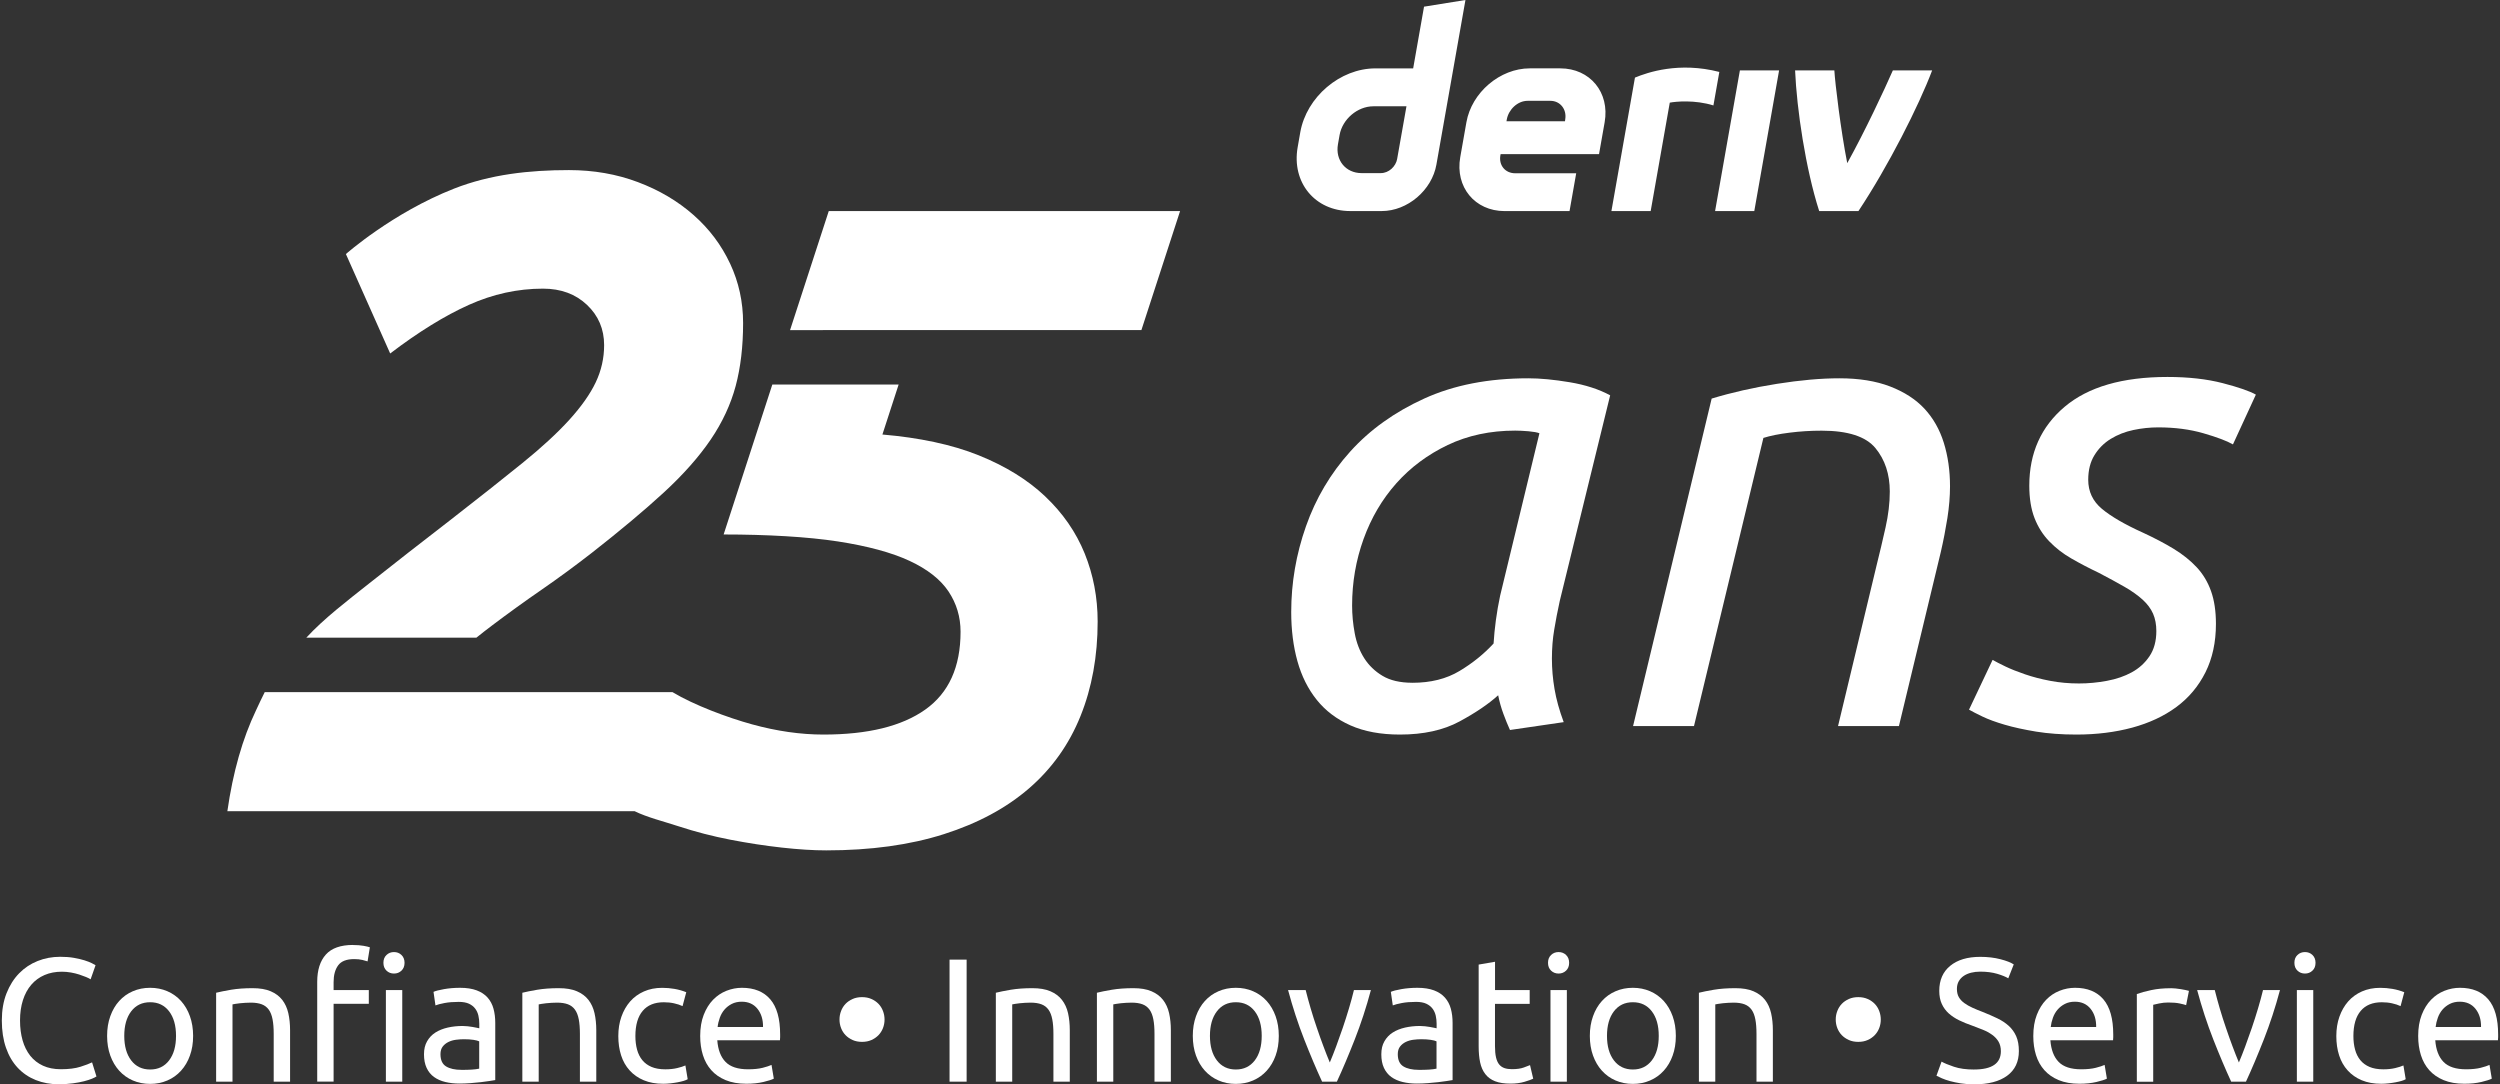 <svg width="166" height="72" viewBox="0 0 166 72" fill="none" xmlns="http://www.w3.org/2000/svg">
<rect x="0" y="0" width="166" height="72" fill="#333333" stroke="none"/>
<g id="logo / brand / white / deriv-wordmark vertical-25 years-tagline-french">
<g id="logo">
<path d="M69.407 32.966C68.238 31.859 66.763 30.948 64.979 30.23C63.209 29.518 61.028 29.059 58.592 28.852L59.67 25.531H51.283L48.049 35.489C50.918 35.489 53.64 35.643 55.63 35.951C57.619 36.258 59.207 36.689 60.397 37.243C61.586 37.797 62.446 38.474 62.981 39.272C63.514 40.072 63.781 40.964 63.781 41.946C63.781 44.285 63.002 46.006 61.443 47.113C59.884 48.221 57.63 48.775 54.678 48.775C53.16 48.775 51.583 48.549 49.942 48.098C48.301 47.647 46.084 46.818 44.65 45.956H17.579C17.415 46.262 17.156 46.84 17.004 47.156C16.102 49.043 15.466 51.277 15.097 53.862H42.135C42.978 54.276 44.067 54.541 45.054 54.865C46.18 55.234 47.329 55.531 48.498 55.757C49.667 55.983 50.805 56.157 51.911 56.28C53.019 56.403 54.003 56.465 54.862 56.465C57.814 56.465 60.419 56.106 62.673 55.388C64.928 54.67 66.815 53.657 68.332 52.344C69.848 51.031 70.987 49.433 71.746 47.546C72.505 45.661 72.884 43.569 72.884 41.272C72.884 39.672 72.595 38.166 72.023 36.751C71.448 35.336 70.576 34.076 69.407 32.968V32.966Z" fill="white"/>
<path d="M55.03 14.014L52.46 21.919L75.79 21.915L78.358 14.014H55.03Z" fill="white"/>
<path d="M48.479 17.505C47.904 16.274 47.096 15.197 46.05 14.276C45.004 13.353 43.775 12.627 42.36 12.094C40.945 11.56 39.417 11.294 37.778 11.294C35.154 11.294 32.566 11.577 30.152 12.524C26.064 14.128 22.968 16.869 22.968 16.869L25.908 23.471C27.793 22.036 29.536 20.961 31.134 20.243C32.734 19.525 34.373 19.166 36.055 19.166C37.245 19.166 38.217 19.525 38.976 20.243C39.735 20.961 40.114 21.853 40.114 22.918C40.114 23.779 39.929 24.6 39.56 25.379C39.191 26.158 38.606 26.989 37.809 27.869C37.009 28.751 35.962 29.715 34.672 30.759C33.38 31.805 31.811 33.046 29.967 34.48C27.998 35.998 26.174 37.423 24.492 38.755C23.077 39.877 21.506 41.075 20.339 42.342H31.631C31.965 42.073 32.301 41.811 32.642 41.554C33.729 40.734 34.834 39.934 35.962 39.157C37.089 38.379 38.206 37.557 39.314 36.695C41.199 35.218 42.789 33.887 44.081 32.698C45.373 31.508 46.407 30.339 47.188 29.192C47.966 28.046 48.52 26.854 48.85 25.625C49.178 24.394 49.342 23.002 49.342 21.443C49.342 20.05 49.055 18.735 48.481 17.507L48.479 17.505Z" fill="white"/>
<path d="M94.556 0.443L93.834 4.541H91.325C88.985 4.541 86.753 6.437 86.339 8.779L86.165 9.776C85.752 12.116 87.315 14.014 89.656 14.014H91.748C93.454 14.014 95.079 12.633 95.378 10.927L97.306 0L94.556 0.443ZM92.775 10.539C92.683 11.066 92.209 11.495 91.682 11.495H90.41C89.358 11.495 88.655 10.641 88.839 9.587L88.948 8.966C89.135 7.913 90.138 7.058 91.19 7.058H93.389L92.773 10.539H92.775ZM113.882 14.014L115.529 4.673H118.132L116.485 14.014H113.878H113.882ZM114.163 4.779C114.032 5.52 113.9 6.26 113.771 7.001C112.536 6.617 111.265 6.74 110.873 6.816C110.45 9.214 110.028 11.614 109.605 14.014H106.998C107.351 12.008 108.561 5.153 108.561 5.153C109.408 4.802 111.49 4.088 114.163 4.777V4.779ZM103.603 4.539H101.577C99.602 4.539 97.719 6.139 97.37 8.116L96.96 10.438C96.611 12.414 97.93 14.016 99.905 14.016H104.217L104.66 11.505H100.607C99.948 11.505 99.507 10.972 99.626 10.313L99.641 10.233H106.176L106.549 8.116C106.898 6.141 105.579 4.539 103.603 4.539ZM103.932 7.915L103.915 8.051H100.03L100.051 7.932C100.168 7.273 100.769 6.695 101.429 6.695H102.947C103.599 6.695 104.04 7.263 103.932 7.917V7.915ZM128.295 4.673C127.407 7.033 125.372 11.048 123.401 14.014H120.794C119.89 11.191 119.305 7.259 119.194 4.673H121.801C121.849 5.516 122.226 8.648 122.657 10.834C123.838 8.707 125.143 5.916 125.686 4.673H128.295Z" fill="white"/>
<path d="M100.261 48.469C100.116 48.151 99.972 47.794 99.827 47.404C99.681 47.013 99.566 46.6 99.478 46.166C98.84 46.746 97.985 47.325 96.912 47.905C95.839 48.485 94.52 48.775 92.955 48.775C91.679 48.775 90.586 48.572 89.671 48.166C88.757 47.759 88.012 47.195 87.431 46.469C86.851 45.745 86.424 44.89 86.149 43.903C85.875 42.919 85.737 41.831 85.737 40.642C85.737 38.699 86.063 36.8 86.716 34.946C87.368 33.092 88.346 31.438 89.651 29.988C90.955 28.538 92.592 27.365 94.565 26.466C96.537 25.568 98.842 25.119 101.48 25.119C102.263 25.119 103.176 25.205 104.22 25.379C105.264 25.553 106.163 25.843 106.915 26.249L103.568 39.903C103.422 40.57 103.299 41.208 103.199 41.817C103.096 42.426 103.047 43.064 103.047 43.731C103.047 44.398 103.104 45.072 103.221 45.753C103.336 46.434 103.539 47.166 103.83 47.95L100.266 48.471L100.261 48.469ZM93.782 45.337C95 45.337 96.044 45.076 96.912 44.553C97.782 44.032 98.534 43.423 99.174 42.728C99.203 42.236 99.254 41.721 99.326 41.183C99.398 40.648 99.492 40.104 99.609 39.553L102.218 28.768C102.073 28.71 101.833 28.667 101.5 28.636C101.166 28.608 100.871 28.593 100.608 28.593C98.955 28.593 97.462 28.913 96.128 29.549C94.795 30.187 93.657 31.034 92.715 32.093C91.774 33.151 91.048 34.384 90.541 35.789C90.034 37.196 89.78 38.666 89.78 40.203C89.78 40.812 89.837 41.427 89.954 42.051C90.069 42.675 90.281 43.224 90.584 43.704C90.888 44.182 91.294 44.574 91.802 44.877C92.309 45.181 92.969 45.335 93.78 45.335L93.782 45.337Z" fill="white"/>
<path d="M112.479 48.209H108.436L113.654 26.466C114.988 26.06 116.43 25.734 117.98 25.488C119.531 25.242 120.916 25.119 122.134 25.119C123.439 25.119 124.563 25.299 125.504 25.662C126.446 26.025 127.207 26.517 127.787 27.141C128.365 27.765 128.794 28.517 129.069 29.401C129.344 30.285 129.481 31.25 129.481 32.294C129.481 32.96 129.422 33.664 129.307 34.402C129.19 35.141 129.046 35.887 128.872 36.642L126.089 48.209H122.046L124.612 37.512C124.815 36.7 125.01 35.875 125.198 35.034C125.387 34.193 125.482 33.397 125.482 32.642C125.482 31.483 125.162 30.519 124.526 29.75C123.888 28.983 122.7 28.597 120.961 28.597C120.237 28.597 119.525 28.64 118.83 28.729C118.134 28.815 117.554 28.932 117.09 29.077L112.481 48.211L112.479 48.209Z" fill="white"/>
<path d="M138.049 45.382C138.658 45.382 139.274 45.324 139.897 45.208C140.521 45.093 141.071 44.904 141.55 44.641C142.03 44.379 142.42 44.026 142.724 43.577C143.027 43.128 143.181 42.57 143.181 41.903C143.181 41.468 143.109 41.085 142.964 40.75C142.818 40.418 142.586 40.106 142.268 39.815C141.948 39.526 141.551 39.243 141.073 38.968C140.595 38.693 140.022 38.381 139.354 38.032C138.687 37.715 138.078 37.395 137.528 37.077C136.976 36.759 136.49 36.381 136.072 35.947C135.651 35.512 135.325 34.997 135.093 34.402C134.862 33.807 134.745 33.091 134.745 32.25C134.745 30.076 135.528 28.331 137.093 27.01C138.658 25.691 140.933 25.03 143.92 25.03C145.312 25.03 146.535 25.168 147.593 25.442C148.652 25.717 149.382 25.972 149.79 26.203L148.268 29.508C147.862 29.276 147.21 29.03 146.311 28.77C145.413 28.509 144.412 28.378 143.31 28.378C142.759 28.378 142.209 28.435 141.657 28.552C141.105 28.669 140.607 28.864 140.158 29.139C139.709 29.414 139.346 29.777 139.071 30.226C138.794 30.675 138.658 31.219 138.658 31.857C138.658 32.64 138.962 33.284 139.571 33.791C140.18 34.297 141.093 34.829 142.311 35.378C143.064 35.727 143.739 36.082 144.334 36.443C144.929 36.806 145.435 37.212 145.856 37.661C146.276 38.111 146.596 38.64 146.812 39.249C147.029 39.858 147.138 40.582 147.138 41.423C147.138 42.642 146.906 43.714 146.443 44.641C145.979 45.569 145.333 46.338 144.508 46.947C143.682 47.556 142.703 48.011 141.573 48.317C140.443 48.621 139.21 48.775 137.877 48.775C136.89 48.775 136 48.709 135.202 48.58C134.404 48.448 133.709 48.297 133.114 48.122C132.519 47.948 132.027 47.767 131.635 47.579C131.243 47.39 130.946 47.238 130.743 47.121L132.308 43.817C132.511 43.934 132.794 44.077 133.155 44.252C133.518 44.426 133.951 44.6 134.46 44.773C134.966 44.947 135.526 45.093 136.133 45.208C136.743 45.324 137.381 45.382 138.047 45.382H138.049Z" fill="white"/>
<path d="M3.933 71.998C3.365 71.998 2.846 71.903 2.378 71.717C1.911 71.53 1.509 71.257 1.174 70.898C0.84 70.54 0.579 70.099 0.397 69.571C0.214 69.046 0.122 68.443 0.122 67.764C0.122 67.085 0.225 66.484 0.432 65.957C0.639 65.432 0.918 64.989 1.269 64.63C1.619 64.271 2.03 63.998 2.497 63.812C2.965 63.625 3.463 63.531 3.995 63.531C4.329 63.531 4.633 63.553 4.901 63.6C5.17 63.648 5.404 63.701 5.603 63.764C5.802 63.826 5.964 63.89 6.089 63.951C6.214 64.013 6.3 64.06 6.345 64.091L6.017 65.026C5.947 64.979 5.845 64.93 5.714 64.874C5.58 64.819 5.43 64.766 5.264 64.71C5.096 64.655 4.914 64.612 4.715 64.575C4.516 64.54 4.315 64.521 4.112 64.521C3.683 64.521 3.297 64.595 2.955 64.743C2.612 64.891 2.319 65.106 2.079 65.385C1.837 65.666 1.652 66.006 1.523 66.408C1.394 66.811 1.33 67.26 1.33 67.758C1.33 68.257 1.388 68.681 1.5 69.079C1.613 69.477 1.784 69.817 2.009 70.103C2.235 70.388 2.518 70.607 2.856 70.763C3.195 70.919 3.591 70.997 4.044 70.997C4.567 70.997 4.998 70.942 5.342 70.833C5.685 70.724 5.943 70.626 6.114 70.541L6.405 71.477C6.349 71.516 6.253 71.565 6.114 71.623C5.974 71.682 5.798 71.737 5.586 71.793C5.375 71.848 5.131 71.893 4.85 71.932C4.569 71.971 4.265 71.992 3.937 71.992L3.933 71.998Z" fill="white"/>
<path d="M12.823 68.782C12.823 69.266 12.753 69.701 12.611 70.09C12.472 70.48 12.275 70.814 12.021 71.095C11.766 71.376 11.465 71.592 11.114 71.743C10.763 71.895 10.382 71.971 9.967 71.971C9.553 71.971 9.172 71.895 8.821 71.743C8.47 71.592 8.169 71.374 7.914 71.095C7.66 70.814 7.465 70.48 7.324 70.09C7.184 69.701 7.112 69.264 7.112 68.782C7.112 68.3 7.182 67.871 7.324 67.477C7.463 67.083 7.66 66.747 7.914 66.466C8.167 66.185 8.47 65.969 8.821 65.818C9.172 65.666 9.553 65.59 9.967 65.59C10.382 65.59 10.763 65.666 11.114 65.818C11.465 65.969 11.766 66.187 12.021 66.466C12.273 66.747 12.472 67.083 12.611 67.477C12.751 67.871 12.823 68.306 12.823 68.782ZM11.688 68.782C11.688 68.097 11.535 67.553 11.227 67.151C10.919 66.749 10.501 66.548 9.97 66.548C9.438 66.548 9.02 66.749 8.712 67.151C8.405 67.553 8.251 68.097 8.251 68.782C8.251 69.467 8.405 70.01 8.712 70.412C9.02 70.814 9.438 71.015 9.97 71.015C10.501 71.015 10.919 70.814 11.227 70.412C11.535 70.01 11.688 69.467 11.688 68.782Z" fill="white"/>
<path d="M14.353 65.918C14.603 65.857 14.933 65.789 15.345 65.719C15.758 65.65 16.233 65.615 16.771 65.615C17.255 65.615 17.655 65.682 17.975 65.82C18.295 65.957 18.549 66.148 18.74 66.392C18.931 66.638 19.066 66.931 19.144 67.274C19.222 67.617 19.261 67.996 19.261 68.408V71.821H18.174V68.642C18.174 68.269 18.149 67.949 18.098 67.684C18.047 67.42 17.963 67.204 17.846 67.042C17.729 66.878 17.573 66.759 17.378 66.685C17.183 66.612 16.941 66.575 16.654 66.575C16.537 66.575 16.416 66.579 16.291 66.587C16.166 66.595 16.047 66.605 15.934 66.616C15.821 66.626 15.719 66.64 15.63 66.657C15.54 66.673 15.477 66.683 15.438 66.692V71.823H14.351V65.918H14.353Z" fill="white"/>
<path d="M23.437 62.749C23.709 62.749 23.943 62.768 24.138 62.802C24.333 62.837 24.473 62.87 24.559 62.901L24.407 63.836C24.321 63.806 24.204 63.773 24.056 63.738C23.908 63.703 23.728 63.684 23.519 63.684C23.012 63.684 22.657 63.822 22.454 64.099C22.251 64.376 22.151 64.747 22.151 65.215V65.74H24.489V66.653H22.151V71.819H21.063V65.19C21.063 64.411 21.254 63.81 21.636 63.383C22.017 62.958 22.618 62.745 23.437 62.745V62.749ZM26.16 64.644C25.966 64.644 25.8 64.581 25.664 64.452C25.529 64.322 25.459 64.15 25.459 63.931C25.459 63.711 25.527 63.539 25.664 63.41C25.802 63.28 25.966 63.217 26.16 63.217C26.355 63.217 26.522 63.28 26.657 63.41C26.792 63.539 26.862 63.711 26.862 63.931C26.862 64.15 26.794 64.322 26.657 64.452C26.52 64.581 26.355 64.644 26.16 64.644ZM26.71 71.821H25.623V65.742H26.71V71.821Z" fill="white"/>
<path d="M30.547 65.59C30.984 65.59 31.351 65.647 31.652 65.76C31.952 65.873 32.194 66.033 32.377 66.24C32.559 66.447 32.69 66.692 32.768 66.977C32.846 67.262 32.885 67.576 32.885 67.918V71.717C32.791 71.733 32.662 71.754 32.493 71.78C32.325 71.807 32.137 71.834 31.927 71.856C31.716 71.879 31.488 71.901 31.244 71.92C30.998 71.938 30.756 71.949 30.514 71.949C30.172 71.949 29.856 71.914 29.567 71.844C29.277 71.774 29.029 71.663 28.818 71.512C28.607 71.36 28.445 71.159 28.328 70.909C28.211 70.658 28.153 70.359 28.153 70.008C28.153 69.657 28.221 69.385 28.358 69.143C28.496 68.901 28.68 68.706 28.914 68.558C29.148 68.41 29.421 68.302 29.733 68.23C30.044 68.16 30.373 68.125 30.715 68.125C30.824 68.125 30.937 68.131 31.054 68.144C31.171 68.156 31.281 68.17 31.386 68.191C31.491 68.211 31.583 68.228 31.661 68.244C31.739 68.261 31.794 68.271 31.825 68.279V67.975C31.825 67.797 31.806 67.619 31.767 67.444C31.728 67.27 31.659 67.114 31.556 66.977C31.456 66.841 31.316 66.73 31.142 66.648C30.965 66.566 30.738 66.525 30.459 66.525C30.1 66.525 29.786 66.55 29.517 66.601C29.249 66.653 29.048 66.704 28.914 66.759L28.785 65.859C28.924 65.797 29.158 65.736 29.486 65.678C29.815 65.621 30.168 65.59 30.551 65.59H30.547ZM30.639 71.04C30.896 71.04 31.125 71.034 31.322 71.022C31.521 71.009 31.687 70.989 31.819 70.958V69.145C31.741 69.106 31.614 69.073 31.439 69.046C31.265 69.019 31.052 69.005 30.801 69.005C30.637 69.005 30.465 69.017 30.28 69.04C30.098 69.063 29.93 69.112 29.778 69.186C29.626 69.26 29.499 69.36 29.398 69.489C29.298 69.618 29.247 69.787 29.247 69.998C29.247 70.388 29.372 70.658 29.62 70.81C29.87 70.962 30.209 71.038 30.637 71.038L30.639 71.04Z" fill="white"/>
<path d="M34.683 65.918C34.933 65.857 35.263 65.789 35.677 65.719C36.09 65.65 36.566 65.615 37.103 65.615C37.587 65.615 37.987 65.682 38.307 65.82C38.627 65.957 38.881 66.148 39.072 66.392C39.263 66.638 39.398 66.931 39.476 67.274C39.554 67.617 39.593 67.996 39.593 68.408V71.821H38.506V68.642C38.506 68.269 38.481 67.949 38.43 67.684C38.379 67.42 38.295 67.204 38.178 67.042C38.061 66.878 37.905 66.759 37.71 66.685C37.515 66.612 37.273 66.575 36.986 66.575C36.869 66.575 36.748 66.579 36.623 66.587C36.498 66.595 36.379 66.605 36.266 66.616C36.153 66.626 36.053 66.64 35.962 66.657C35.872 66.673 35.809 66.683 35.77 66.692V71.823H34.683V65.918Z" fill="white"/>
<path d="M44.036 71.963C43.546 71.963 43.115 71.885 42.744 71.729C42.372 71.573 42.061 71.356 41.808 71.075C41.554 70.794 41.365 70.461 41.242 70.076C41.117 69.69 41.056 69.263 41.056 68.796C41.056 68.328 41.123 67.9 41.261 67.51C41.398 67.12 41.591 66.784 41.839 66.499C42.089 66.213 42.395 65.992 42.756 65.832C43.119 65.672 43.521 65.592 43.966 65.592C44.239 65.592 44.512 65.615 44.785 65.662C45.057 65.709 45.318 65.783 45.568 65.883L45.322 66.806C45.158 66.728 44.969 66.667 44.756 66.62C44.543 66.572 44.313 66.55 44.073 66.55C43.466 66.55 42.998 66.741 42.676 67.122C42.352 67.504 42.19 68.061 42.19 68.794C42.19 69.122 42.227 69.421 42.301 69.694C42.374 69.967 42.491 70.201 42.651 70.396C42.811 70.591 43.017 70.74 43.265 70.845C43.515 70.95 43.819 71.003 44.178 71.003C44.467 71.003 44.727 70.976 44.961 70.921C45.195 70.865 45.377 70.808 45.511 70.746L45.663 71.659C45.601 71.698 45.511 71.735 45.394 71.77C45.277 71.805 45.144 71.836 44.996 71.864C44.848 71.891 44.69 71.916 44.522 71.934C44.354 71.953 44.192 71.963 44.036 71.963Z" fill="white"/>
<path d="M46.493 68.794C46.493 68.257 46.571 67.787 46.727 67.385C46.883 66.983 47.09 66.65 47.346 66.386C47.603 66.121 47.9 65.922 48.234 65.789C48.569 65.656 48.913 65.59 49.264 65.59C50.083 65.59 50.71 65.846 51.147 66.355C51.584 66.866 51.801 67.643 51.801 68.687V68.868C51.801 68.942 51.797 69.009 51.789 69.073H47.627C47.675 69.705 47.857 70.185 48.177 70.511C48.497 70.839 48.995 71.001 49.674 71.001C50.056 71.001 50.378 70.968 50.639 70.903C50.899 70.837 51.096 70.771 51.229 70.71L51.381 71.622C51.248 71.692 51.016 71.766 50.686 71.844C50.353 71.922 49.978 71.961 49.557 71.961C49.028 71.961 48.569 71.881 48.183 71.721C47.798 71.561 47.48 71.341 47.23 71.06C46.979 70.779 46.795 70.447 46.674 70.061C46.553 69.676 46.493 69.253 46.493 68.794ZM50.665 68.197C50.673 67.707 50.55 67.303 50.298 66.987C50.044 66.671 49.695 66.513 49.252 66.513C49.002 66.513 48.782 66.562 48.591 66.659C48.401 66.757 48.239 66.882 48.105 67.038C47.972 67.194 47.869 67.372 47.796 67.576C47.722 67.779 47.672 67.986 47.65 68.195H50.667L50.665 68.197Z" fill="white"/>
<path d="M58.734 67.695C58.734 67.898 58.699 68.088 58.629 68.267C58.559 68.445 58.459 68.601 58.332 68.735C58.202 68.868 58.047 68.975 57.864 69.057C57.681 69.139 57.472 69.18 57.238 69.18C57.005 69.18 56.795 69.139 56.613 69.057C56.43 68.975 56.274 68.868 56.145 68.735C56.016 68.601 55.917 68.445 55.848 68.267C55.778 68.088 55.743 67.898 55.743 67.695C55.743 67.492 55.778 67.311 55.848 67.129C55.917 66.946 56.018 66.788 56.145 66.655C56.274 66.521 56.43 66.415 56.613 66.333C56.795 66.251 57.005 66.21 57.238 66.21C57.472 66.21 57.681 66.251 57.864 66.333C58.047 66.415 58.202 66.521 58.332 66.655C58.461 66.788 58.559 66.946 58.629 67.129C58.699 67.311 58.734 67.502 58.734 67.695Z" fill="white"/>
<path d="M63.05 63.719H64.184V71.822H63.05V63.719Z" fill="white"/>
<path d="M66.124 65.918C66.374 65.857 66.704 65.789 67.119 65.719C67.531 65.65 68.007 65.615 68.544 65.615C69.028 65.615 69.428 65.682 69.748 65.82C70.068 65.957 70.323 66.148 70.513 66.392C70.704 66.638 70.84 66.931 70.918 67.274C70.995 67.617 71.034 67.996 71.034 68.408V71.821H69.947V68.642C69.947 68.269 69.923 67.949 69.871 67.684C69.82 67.42 69.736 67.204 69.619 67.042C69.502 66.878 69.346 66.759 69.151 66.685C68.957 66.612 68.715 66.575 68.427 66.575C68.31 66.575 68.189 66.579 68.064 66.587C67.939 66.595 67.82 66.605 67.707 66.616C67.595 66.626 67.494 66.64 67.404 66.657C67.314 66.673 67.25 66.683 67.211 66.692V71.823H66.124V65.918Z" fill="white"/>
<path d="M72.835 65.918C73.085 65.857 73.415 65.789 73.83 65.719C74.242 65.65 74.718 65.615 75.255 65.615C75.739 65.615 76.139 65.682 76.459 65.82C76.779 65.957 77.034 66.148 77.224 66.392C77.415 66.638 77.55 66.931 77.628 67.274C77.706 67.617 77.745 67.996 77.745 68.408V71.821H76.658V68.642C76.658 68.269 76.634 67.949 76.582 67.684C76.531 67.42 76.447 67.204 76.33 67.042C76.213 66.878 76.057 66.759 75.862 66.685C75.668 66.612 75.425 66.575 75.138 66.575C75.021 66.575 74.9 66.579 74.775 66.587C74.65 66.595 74.531 66.605 74.418 66.616C74.305 66.626 74.205 66.64 74.115 66.657C74.025 66.673 73.961 66.683 73.922 66.692V71.823H72.835V65.918Z" fill="white"/>
<path d="M84.912 68.782C84.912 69.266 84.843 69.701 84.701 70.09C84.562 70.48 84.365 70.814 84.11 71.095C83.856 71.376 83.555 71.592 83.204 71.743C82.853 71.895 82.472 71.971 82.057 71.971C81.643 71.971 81.261 71.895 80.911 71.743C80.56 71.592 80.258 71.374 80.004 71.095C79.75 70.814 79.555 70.48 79.413 70.09C79.274 69.701 79.202 69.264 79.202 68.782C79.202 68.3 79.272 67.871 79.413 67.477C79.553 67.083 79.75 66.747 80.004 66.466C80.256 66.185 80.56 65.969 80.911 65.818C81.261 65.666 81.643 65.59 82.057 65.59C82.472 65.59 82.853 65.666 83.204 65.818C83.555 65.969 83.856 66.187 84.11 66.466C84.363 66.747 84.56 67.083 84.701 67.477C84.841 67.871 84.912 68.306 84.912 68.782ZM83.778 68.782C83.778 68.097 83.624 67.553 83.317 67.151C83.009 66.749 82.591 66.548 82.059 66.548C81.528 66.548 81.11 66.749 80.802 67.151C80.494 67.553 80.34 68.097 80.34 68.782C80.34 69.467 80.494 70.01 80.802 70.412C81.11 70.814 81.528 71.015 82.059 71.015C82.591 71.015 83.007 70.814 83.317 70.412C83.624 70.01 83.778 69.467 83.778 68.782Z" fill="white"/>
<path d="M91.027 65.742C90.724 66.88 90.367 67.971 89.957 69.016C89.546 70.059 89.153 70.995 88.769 71.822H87.787C87.405 70.995 87.009 70.059 86.599 69.016C86.189 67.971 85.834 66.88 85.528 65.742H86.697C86.792 66.123 86.902 66.531 87.03 66.964C87.157 67.397 87.294 67.826 87.44 68.25C87.583 68.675 87.731 69.087 87.879 69.483C88.026 69.881 88.168 70.236 88.299 70.548C88.433 70.236 88.572 69.881 88.72 69.483C88.867 69.085 89.013 68.675 89.159 68.25C89.302 67.826 89.44 67.397 89.569 66.964C89.698 66.531 89.809 66.125 89.901 65.742H91.027Z" fill="white"/>
<path d="M94.113 65.59C94.55 65.59 94.917 65.647 95.219 65.76C95.518 65.873 95.76 66.033 95.943 66.24C96.126 66.447 96.257 66.692 96.335 66.977C96.413 67.262 96.452 67.576 96.452 67.918V71.717C96.357 71.733 96.228 71.754 96.06 71.78C95.892 71.807 95.703 71.834 95.494 71.856C95.282 71.879 95.055 71.901 94.811 71.92C94.564 71.938 94.323 71.949 94.081 71.949C93.738 71.949 93.422 71.914 93.133 71.844C92.844 71.774 92.595 71.663 92.384 71.512C92.173 71.36 92.011 71.159 91.894 70.909C91.777 70.658 91.72 70.359 91.72 70.008C91.72 69.657 91.787 69.385 91.925 69.143C92.062 68.901 92.247 68.706 92.481 68.558C92.714 68.41 92.987 68.302 93.299 68.23C93.611 68.16 93.939 68.125 94.281 68.125C94.39 68.125 94.503 68.131 94.62 68.144C94.737 68.156 94.848 68.17 94.952 68.191C95.057 68.211 95.149 68.228 95.227 68.244C95.305 68.261 95.36 68.271 95.391 68.279V67.975C95.391 67.797 95.373 67.619 95.334 67.444C95.295 67.27 95.225 67.114 95.123 66.977C95.022 66.841 94.882 66.73 94.708 66.648C94.532 66.566 94.304 66.525 94.025 66.525C93.666 66.525 93.352 66.55 93.084 66.601C92.815 66.653 92.614 66.704 92.481 66.759L92.351 65.859C92.491 65.797 92.725 65.736 93.053 65.678C93.381 65.621 93.734 65.59 94.117 65.59H94.113ZM94.206 71.04C94.462 71.04 94.692 71.034 94.889 71.022C95.088 71.009 95.254 70.989 95.385 70.958V69.145C95.307 69.106 95.18 69.073 95.005 69.046C94.831 69.019 94.618 69.005 94.368 69.005C94.204 69.005 94.031 69.017 93.847 69.04C93.664 69.063 93.496 69.112 93.344 69.186C93.192 69.26 93.065 69.36 92.965 69.489C92.864 69.618 92.813 69.787 92.813 69.998C92.813 70.388 92.938 70.658 93.186 70.81C93.436 70.962 93.775 71.038 94.204 71.038L94.206 71.04Z" fill="white"/>
<path d="M99.267 65.742H101.571V66.655H99.267V69.461C99.267 69.764 99.29 70.016 99.337 70.216C99.384 70.414 99.454 70.57 99.549 70.683C99.643 70.796 99.76 70.876 99.899 70.923C100.039 70.97 100.203 70.993 100.39 70.993C100.718 70.993 100.98 70.956 101.179 70.882C101.378 70.808 101.516 70.755 101.594 70.724L101.805 71.625C101.696 71.68 101.505 71.748 101.233 71.83C100.96 71.912 100.648 71.953 100.297 71.953C99.885 71.953 99.542 71.9 99.274 71.795C99.005 71.69 98.787 71.532 98.626 71.321C98.461 71.11 98.347 70.851 98.281 70.544C98.215 70.236 98.183 69.879 98.183 69.473V64.048L99.27 63.861V65.744L99.267 65.742Z" fill="white"/>
<path d="M103.489 64.644C103.295 64.644 103.128 64.581 102.993 64.451C102.856 64.322 102.788 64.15 102.788 63.931C102.788 63.711 102.856 63.539 102.993 63.41C103.128 63.28 103.295 63.217 103.489 63.217C103.684 63.217 103.85 63.28 103.986 63.41C104.121 63.539 104.191 63.711 104.191 63.931C104.191 64.15 104.123 64.322 103.986 64.451C103.848 64.581 103.684 64.644 103.489 64.644ZM104.039 71.821H102.952V65.742H104.039V71.821Z" fill="white"/>
<path d="M111.276 68.782C111.276 69.266 111.206 69.701 111.064 70.09C110.925 70.48 110.728 70.814 110.474 71.095C110.219 71.376 109.918 71.592 109.567 71.743C109.216 71.895 108.835 71.971 108.42 71.971C108.006 71.971 107.625 71.895 107.274 71.743C106.923 71.592 106.622 71.374 106.367 71.095C106.113 70.814 105.918 70.48 105.777 70.09C105.637 69.701 105.565 69.264 105.565 68.782C105.565 68.3 105.635 67.871 105.777 67.477C105.916 67.083 106.113 66.747 106.367 66.466C106.62 66.185 106.923 65.969 107.274 65.818C107.625 65.666 108.006 65.59 108.42 65.59C108.835 65.59 109.216 65.666 109.567 65.818C109.918 65.969 110.219 66.187 110.474 66.466C110.726 66.747 110.923 67.083 111.064 67.477C111.204 67.871 111.276 68.306 111.276 68.782ZM110.141 68.782C110.141 68.097 109.988 67.553 109.68 67.151C109.372 66.749 108.954 66.548 108.423 66.548C107.891 66.548 107.473 66.749 107.165 67.151C106.857 67.553 106.704 68.097 106.704 68.782C106.704 69.467 106.857 70.01 107.165 70.412C107.473 70.814 107.891 71.015 108.423 71.015C108.954 71.015 109.37 70.814 109.68 70.412C109.988 70.01 110.141 69.467 110.141 68.782Z" fill="white"/>
<path d="M112.807 65.918C113.058 65.857 113.388 65.789 113.802 65.719C114.214 65.65 114.69 65.615 115.228 65.615C115.712 65.615 116.112 65.682 116.432 65.82C116.752 65.957 117.006 66.148 117.197 66.392C117.388 66.638 117.523 66.931 117.601 67.274C117.679 67.617 117.718 67.996 117.718 68.408V71.821H116.631V68.642C116.631 68.269 116.606 67.949 116.555 67.684C116.504 67.42 116.42 67.204 116.303 67.042C116.186 66.878 116.03 66.759 115.835 66.685C115.64 66.612 115.398 66.575 115.111 66.575C114.994 66.575 114.873 66.579 114.748 66.587C114.623 66.595 114.504 66.605 114.391 66.616C114.278 66.626 114.178 66.64 114.087 66.657C113.997 66.673 113.934 66.683 113.895 66.692V71.823H112.807V65.918Z" fill="white"/>
<path d="M124.884 67.695C124.884 67.898 124.849 68.088 124.779 68.267C124.71 68.445 124.609 68.601 124.482 68.735C124.353 68.868 124.197 68.975 124.014 69.057C123.832 69.139 123.622 69.18 123.389 69.18C123.155 69.18 122.946 69.139 122.763 69.057C122.58 68.975 122.425 68.868 122.295 68.735C122.166 68.601 122.068 68.445 121.998 68.267C121.928 68.088 121.893 67.898 121.893 67.695C121.893 67.492 121.928 67.311 121.998 67.129C122.068 66.946 122.168 66.788 122.295 66.655C122.425 66.521 122.58 66.415 122.763 66.333C122.946 66.251 123.155 66.21 123.389 66.21C123.622 66.21 123.832 66.251 124.014 66.333C124.197 66.415 124.353 66.521 124.482 66.655C124.611 66.788 124.71 66.946 124.779 67.129C124.849 67.311 124.884 67.502 124.884 67.695Z" fill="white"/>
<path d="M131.081 71.015C132.267 71.015 132.858 70.609 132.858 69.799C132.858 69.549 132.804 69.338 132.7 69.161C132.595 68.985 132.451 68.833 132.273 68.706C132.094 68.579 131.889 68.466 131.66 68.374C131.43 68.279 131.186 68.187 130.929 68.093C130.634 67.992 130.353 67.877 130.088 67.748C129.824 67.619 129.594 67.467 129.399 67.293C129.204 67.118 129.051 66.909 128.938 66.667C128.825 66.425 128.767 66.134 128.767 65.791C128.767 65.081 129.01 64.528 129.492 64.132C129.976 63.734 130.64 63.535 131.491 63.535C131.982 63.535 132.429 63.588 132.831 63.693C133.233 63.797 133.526 63.912 133.713 64.037L133.35 64.96C133.186 64.86 132.942 64.759 132.62 64.663C132.295 64.567 131.92 64.517 131.491 64.517C131.274 64.517 131.071 64.54 130.884 64.587C130.698 64.634 130.534 64.704 130.394 64.798C130.255 64.893 130.142 65.012 130.062 65.155C129.98 65.299 129.939 65.469 129.939 65.664C129.939 65.881 129.982 66.066 130.068 66.214C130.154 66.361 130.275 66.493 130.431 66.605C130.587 66.718 130.767 66.821 130.975 66.915C131.182 67.01 131.409 67.102 131.658 67.196C132.008 67.336 132.33 67.477 132.622 67.617C132.913 67.756 133.167 67.924 133.383 68.119C133.596 68.314 133.762 68.546 133.879 68.814C133.996 69.083 134.053 69.409 134.053 69.791C134.053 70.501 133.795 71.046 133.276 71.428C132.757 71.809 132.027 72 131.083 72C130.763 72 130.47 71.979 130.201 71.936C129.933 71.893 129.693 71.842 129.481 71.785C129.27 71.727 129.09 71.664 128.938 71.598C128.786 71.532 128.667 71.475 128.581 71.428L128.919 70.492C129.098 70.593 129.371 70.708 129.738 70.831C130.105 70.956 130.552 71.017 131.081 71.017V71.015Z" fill="white"/>
<path d="M135.011 68.794C135.011 68.257 135.088 67.787 135.244 67.385C135.4 66.983 135.607 66.65 135.864 66.386C136.12 66.121 136.418 65.922 136.752 65.789C137.086 65.656 137.431 65.59 137.782 65.59C138.6 65.59 139.228 65.846 139.665 66.355C140.101 66.866 140.319 67.643 140.319 68.687V68.868C140.319 68.942 140.315 69.009 140.307 69.073H136.145C136.192 69.705 136.375 70.185 136.695 70.511C137.014 70.839 137.513 71.001 138.192 71.001C138.573 71.001 138.895 70.968 139.156 70.903C139.416 70.837 139.613 70.771 139.747 70.71L139.898 71.622C139.765 71.692 139.533 71.766 139.203 71.844C138.871 71.922 138.495 71.961 138.075 71.961C137.546 71.961 137.086 71.881 136.701 71.721C136.315 71.561 135.997 71.341 135.747 71.06C135.497 70.779 135.312 70.447 135.191 70.061C135.07 69.676 135.011 69.253 135.011 68.794ZM139.185 68.197C139.193 67.707 139.07 67.303 138.817 66.987C138.563 66.671 138.214 66.513 137.771 66.513C137.521 66.513 137.302 66.562 137.111 66.659C136.92 66.757 136.758 66.882 136.625 67.038C136.491 67.194 136.389 67.372 136.315 67.576C136.241 67.779 136.192 67.986 136.169 68.195H139.187L139.185 68.197Z" fill="white"/>
<path d="M144.129 65.615C144.224 65.615 144.33 65.621 144.452 65.633C144.573 65.645 144.691 65.66 144.808 65.68C144.925 65.701 145.032 65.719 145.13 65.74C145.227 65.76 145.301 65.777 145.346 65.793L145.159 66.741C145.073 66.71 144.931 66.673 144.732 66.63C144.534 66.587 144.279 66.566 143.967 66.566C143.764 66.566 143.563 66.587 143.364 66.63C143.165 66.673 143.034 66.702 142.973 66.718V71.828H141.886V66.004C142.142 65.91 142.462 65.824 142.843 65.742C143.225 65.66 143.654 65.619 144.129 65.619V65.615Z" fill="white"/>
<path d="M151.39 65.742C151.087 66.88 150.73 67.971 150.32 69.016C149.91 70.059 149.516 70.995 149.132 71.822H148.15C147.768 70.995 147.372 70.059 146.962 69.016C146.552 67.971 146.197 66.88 145.891 65.742H147.061C147.155 66.123 147.266 66.531 147.393 66.964C147.52 67.397 147.657 67.826 147.803 68.25C147.947 68.675 148.094 69.087 148.242 69.483C148.39 69.881 148.531 70.236 148.662 70.548C148.796 70.236 148.935 69.881 149.083 69.483C149.231 69.085 149.376 68.675 149.522 68.25C149.665 67.826 149.803 67.397 149.932 66.964C150.061 66.531 150.172 66.125 150.264 65.742H151.39Z" fill="white"/>
<path d="M153.05 64.644C152.855 64.644 152.689 64.581 152.553 64.451C152.416 64.322 152.348 64.15 152.348 63.931C152.348 63.711 152.416 63.539 152.553 63.41C152.689 63.28 152.855 63.217 153.05 63.217C153.245 63.217 153.411 63.28 153.546 63.41C153.682 63.539 153.751 63.711 153.751 63.931C153.751 64.15 153.684 64.322 153.546 64.451C153.409 64.581 153.245 64.644 153.05 64.644ZM153.6 71.821H152.512V65.742H153.6V71.821Z" fill="white"/>
<path d="M158.112 71.963C157.622 71.963 157.191 71.885 156.82 71.729C156.448 71.573 156.137 71.356 155.884 71.075C155.63 70.794 155.441 70.461 155.318 70.076C155.193 69.69 155.132 69.263 155.132 68.796C155.132 68.328 155.199 67.9 155.337 67.51C155.474 67.12 155.667 66.784 155.915 66.499C156.165 66.213 156.471 65.992 156.832 65.832C157.195 65.672 157.597 65.592 158.042 65.592C158.315 65.592 158.588 65.615 158.861 65.662C159.133 65.709 159.394 65.783 159.644 65.883L159.398 66.806C159.234 66.728 159.045 66.667 158.832 66.62C158.619 66.572 158.389 66.55 158.149 66.55C157.542 66.55 157.074 66.741 156.752 67.122C156.428 67.504 156.266 68.061 156.266 68.794C156.266 69.122 156.303 69.421 156.377 69.694C156.45 69.967 156.567 70.201 156.727 70.396C156.887 70.591 157.092 70.74 157.341 70.845C157.591 70.95 157.894 71.003 158.253 71.003C158.543 71.003 158.803 70.976 159.037 70.921C159.271 70.865 159.453 70.808 159.587 70.746L159.739 71.659C159.677 71.698 159.587 71.735 159.47 71.77C159.353 71.805 159.22 71.836 159.072 71.864C158.924 71.891 158.766 71.916 158.598 71.934C158.43 71.953 158.268 71.963 158.112 71.963Z" fill="white"/>
<path d="M160.567 68.794C160.567 68.257 160.645 67.787 160.801 67.385C160.957 66.983 161.164 66.65 161.42 66.386C161.677 66.121 161.974 65.922 162.309 65.789C162.643 65.656 162.987 65.59 163.338 65.59C164.157 65.59 164.784 65.846 165.221 66.355C165.658 66.866 165.876 67.643 165.876 68.687V68.868C165.876 68.942 165.871 69.009 165.863 69.073H161.701C161.749 69.705 161.931 70.185 162.251 70.511C162.571 70.839 163.07 71.001 163.748 71.001C164.13 71.001 164.452 70.968 164.713 70.903C164.973 70.837 165.17 70.771 165.303 70.71L165.455 71.622C165.322 71.692 165.09 71.766 164.76 71.844C164.427 71.922 164.052 71.961 163.632 71.961C163.102 71.961 162.643 71.881 162.257 71.721C161.872 71.561 161.554 71.341 161.303 71.06C161.053 70.779 160.869 70.447 160.748 70.061C160.627 69.676 160.567 69.253 160.567 68.794ZM164.741 68.197C164.749 67.707 164.626 67.303 164.374 66.987C164.12 66.671 163.771 66.513 163.328 66.513C163.078 66.513 162.858 66.562 162.667 66.659C162.477 66.757 162.315 66.882 162.181 67.038C162.048 67.194 161.946 67.372 161.872 67.576C161.798 67.779 161.749 67.986 161.726 68.195H164.743L164.741 68.197Z" fill="white"/>
</g>
</g>
</svg>
